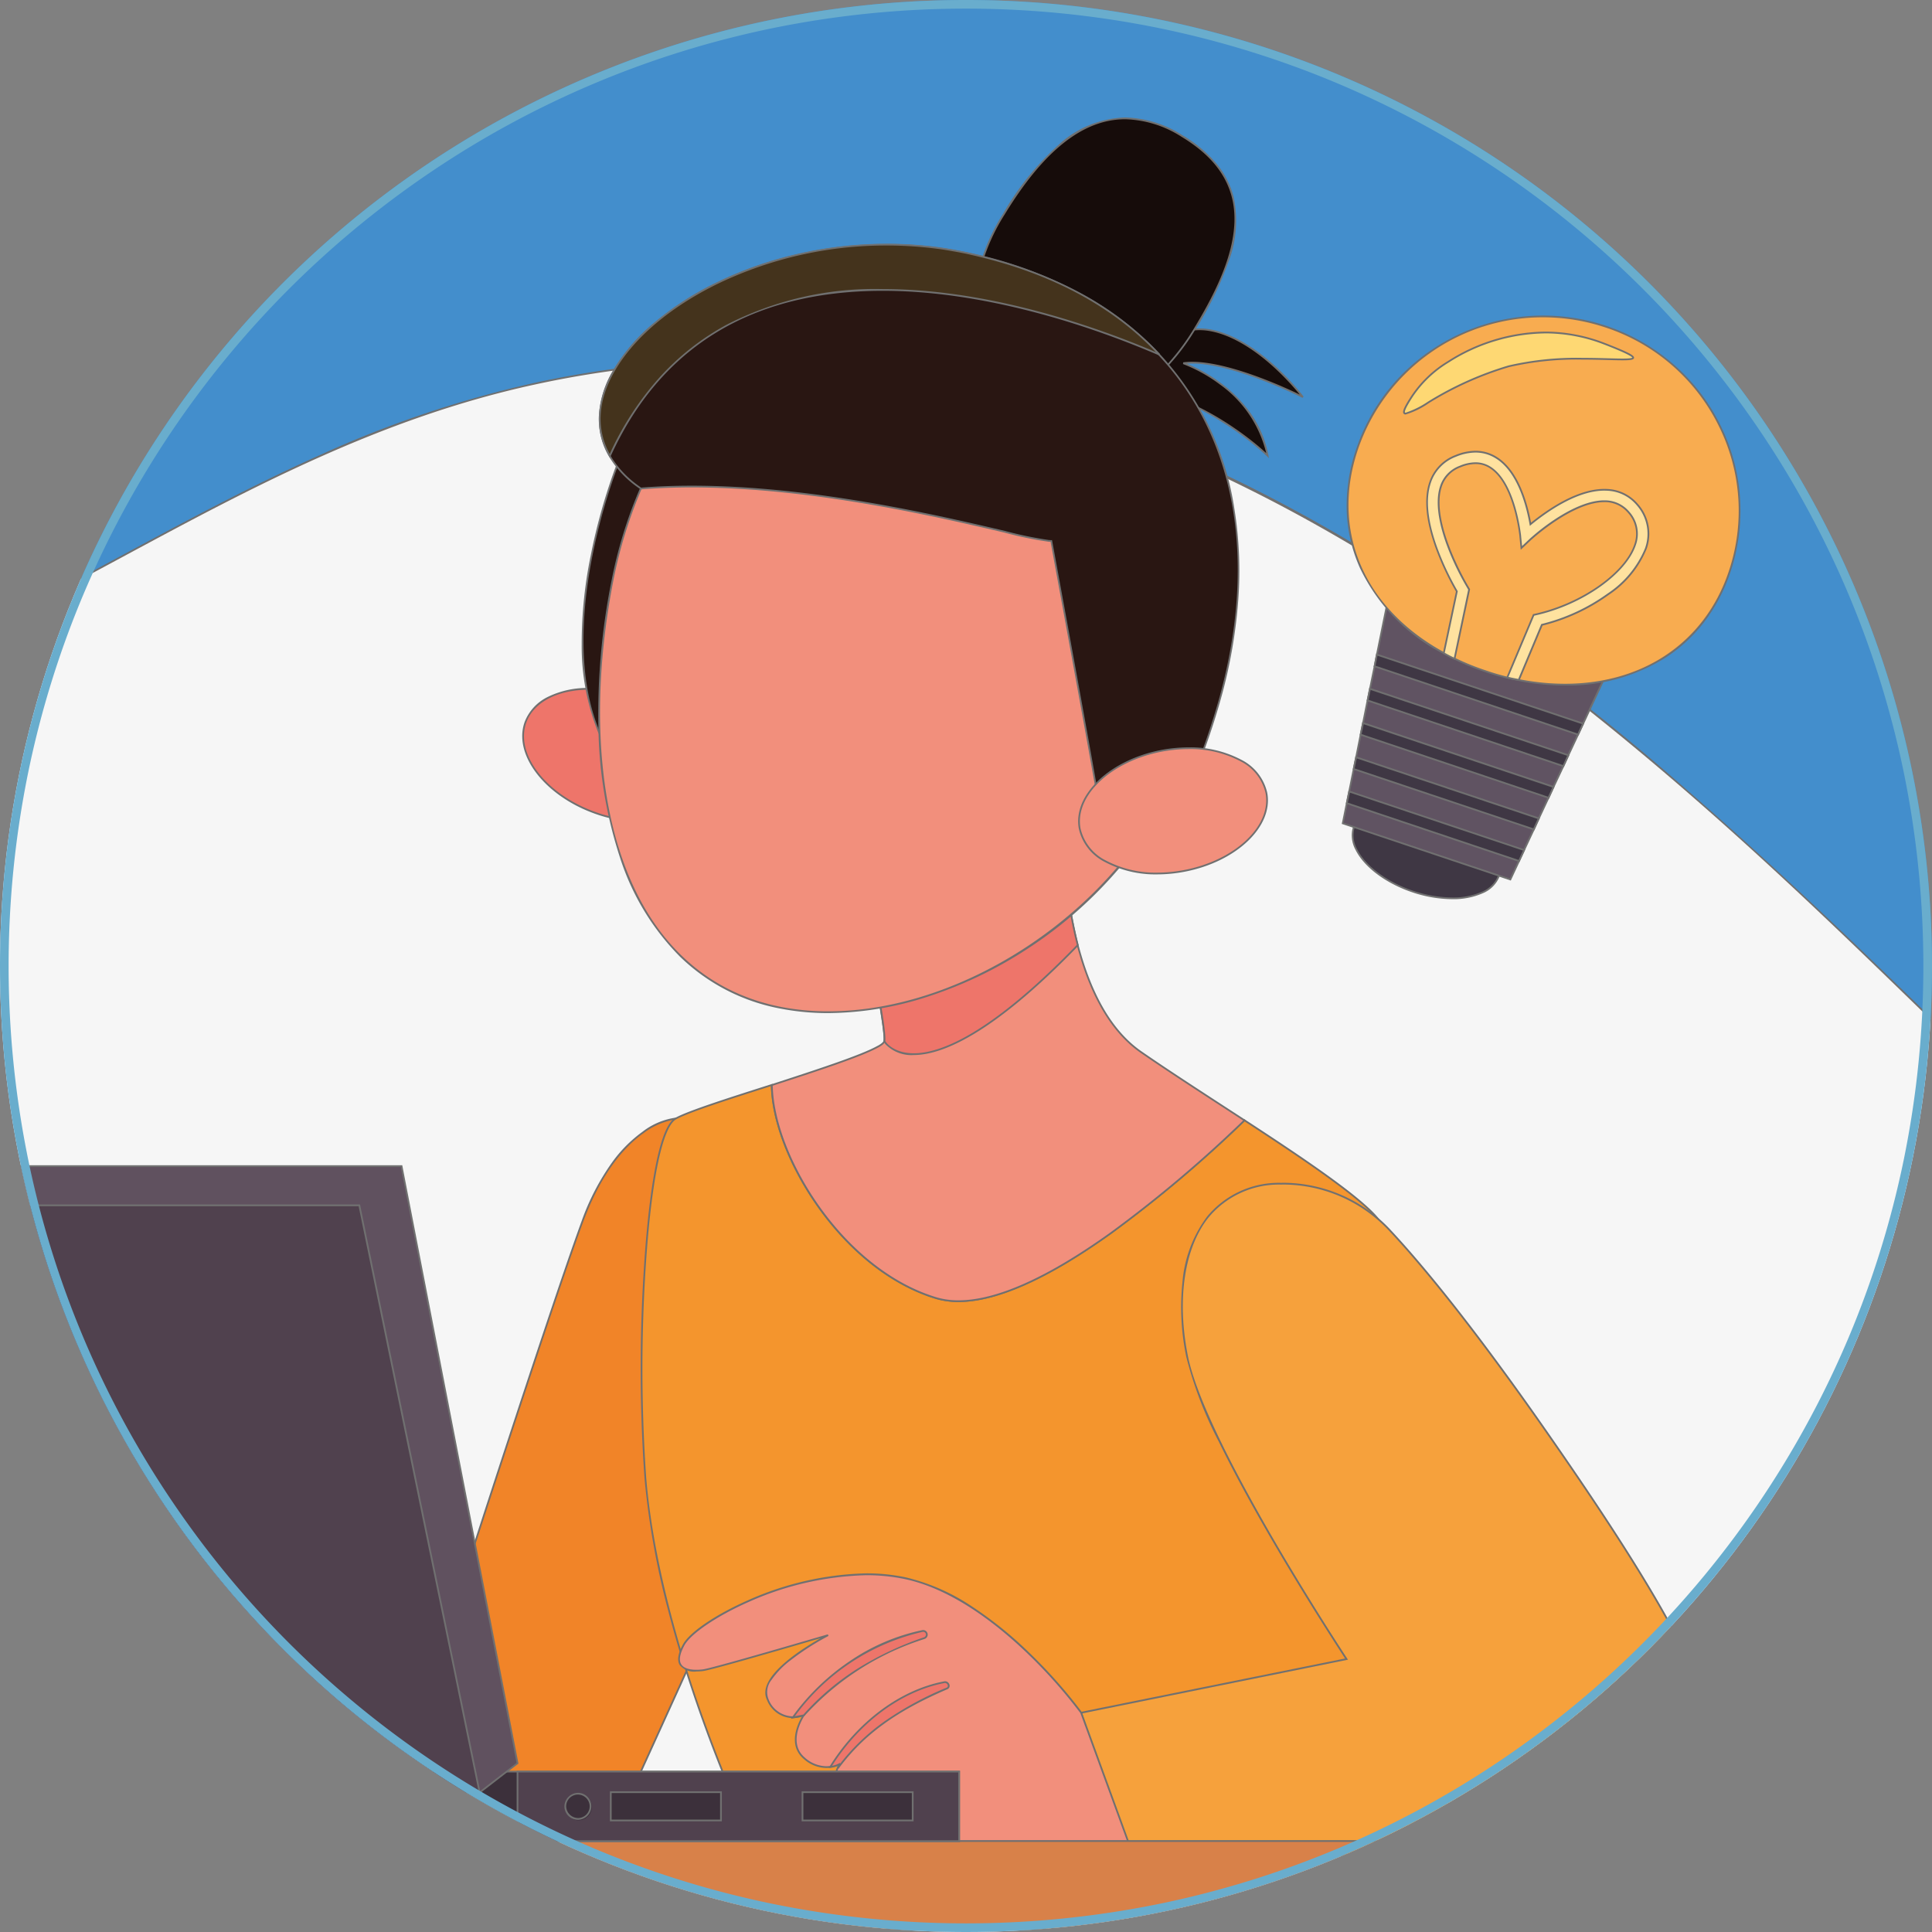 <svg xmlns="http://www.w3.org/2000/svg" xmlns:xlink="http://www.w3.org/1999/xlink" width="224" height="224" viewBox="0 0 224 224"><rect x="0" y="0" width="224" height="224" fill="#808080" stroke="none"/><defs><clipPath id="a"><circle cx="112" cy="112" r="112" transform="translate(0)" fill="#8dc04e" stroke="#69adcd" stroke-width="4"/></clipPath><clipPath id="b"><rect width="457.724" height="222.967" stroke="#707070" stroke-width="0.203"/></clipPath><clipPath id="c"><rect width="483.616" height="227.783" stroke="#707070" stroke-width="0.203"/></clipPath><clipPath id="e"><rect width="437.908" height="204.015" stroke="#707070" stroke-width="0.203"/></clipPath></defs><g transform="translate(-9254 -2230)"><g transform="translate(9254 2230)" clip-path="url(#a)"><g transform="translate(-252.433 -11.198)"><g transform="translate(0 0)"><g transform="translate(25.892 11.148)"><g clip-path="url(#b)"><path d="M10.293-1H486.979a11.115,11.115,0,0,1,11.089,11.148V247.99a11.107,11.107,0,0,1-11.089,11.148H10.293A11.115,11.115,0,0,1-.795,247.99V10.151A11.144,11.144,0,0,1,10.293-1Z" transform="translate(-3.691 -4.487)" fill="#438ecc"/><path d="M10.293-1.1H486.979a11.089,11.089,0,0,1,7.912,3.292,11.206,11.206,0,0,1,3.278,7.958V247.99a11.209,11.209,0,0,1-3.274,7.958,11.089,11.089,0,0,1-7.916,3.292H10.293a11.089,11.089,0,0,1-7.912-3.292A11.206,11.206,0,0,1-.9,247.99V10.151A11.247,11.247,0,0,1,10.293-1.1ZM486.979,259.037a11.03,11.03,0,0,0,10.987-11.047V10.151A11.03,11.03,0,0,0,486.979-.9H10.293A11.044,11.044,0,0,0-.694,10.151V247.99a11.03,11.03,0,0,0,10.987,11.047Z" transform="translate(-3.691 -4.487)" fill="#707070"/></g></g><g transform="translate(7.052 11.148)"><g clip-path="url(#c)"><path d="M163.313,37.291c19.744-9.989,38.027-22.018,61.171-27.024C293.214-4.6,347.685,46.377,384.8,82.408c22.341,21.695,49.9,50.669,39.6,80.012-25.719,73.267-179,65.341-251.953,52.42-53.122-9.4-127.76-29.677-149.633-72.152C9.9,117.6,27.292,90.892,52.766,74.716c26.845-17.046,60.525-17.8,90.581-28.651A173.671,173.671,0,0,0,163.313,37.291Z" transform="translate(82.932 34.26)" fill="#f6f6f6"/><path d="M249.008,7.516a116.945,116.945,0,0,1,20.953,1.918,130.334,130.334,0,0,1,19.867,5.325,156.023,156.023,0,0,1,18.757,8.091,195.365,195.365,0,0,1,17.622,10.214A286.023,286.023,0,0,1,357.951,57.3c9.852,8.552,19.06,17.407,26.917,25.036,5.223,5.072,11.336,11.122,17.066,17.533a139.8,139.8,0,0,1,14.99,19.624,80.161,80.161,0,0,1,5.454,10.4,56.131,56.131,0,0,1,3.418,10.68,42.9,42.9,0,0,1,.874,10.883,39.347,39.347,0,0,1-2.178,11,61.371,61.371,0,0,1-8.674,16.286,71.9,71.9,0,0,1-13.044,13.32,98.833,98.833,0,0,1-16.744,10.6,143.392,143.392,0,0,1-19.777,8.121,241.1,241.1,0,0,1-46,9.8,416.3,416.3,0,0,1-50.16,2.832c-17.046,0-34.842-.851-52.892-2.53-15.511-1.443-30.995-3.5-44.778-5.936-15.089-2.669-29.463-5.787-42.723-9.267A347.275,347.275,0,0,1,85.87,191.261c-15.016-6.189-27.8-13.126-37.982-20.621a100.374,100.374,0,0,1-14.622-12.975A69.393,69.393,0,0,1,22.72,142.734a38.228,38.228,0,0,1-4.359-18.978,44.578,44.578,0,0,1,4.943-18.44A68.056,68.056,0,0,1,35.45,88.563,94.684,94.684,0,0,1,52.711,74.63a96.028,96.028,0,0,1,12.959-6.862,133.333,133.333,0,0,1,13.709-5.1c9.335-2.942,19.192-5.143,28.725-7.271,11.7-2.613,23.8-5.315,35.207-9.43A172.734,172.734,0,0,0,163.267,37.2c4.475-2.264,8.949-4.672,13.275-7,7.377-3.972,15.006-8.079,22.87-11.592a126.954,126.954,0,0,1,25.051-8.439A116.294,116.294,0,0,1,249.008,7.516ZM270.1,223.2c38.432,0,70.763-4.245,96.093-12.618,30.921-10.22,50.473-26.437,58.112-48.2,4.6-13.09,2.126-27.086-7.549-42.787-8.118-13.174-20.189-25.626-32.025-37.118-28.8-27.962-77.006-74.762-135.719-74.762a116.092,116.092,0,0,0-24.5,2.647c-17.883,3.868-33.126,12.074-47.867,20.011-4.327,2.33-8.8,4.739-13.279,7A172.937,172.937,0,0,1,143.38,46.16c-11.414,4.119-23.522,6.823-35.232,9.437-19.02,4.247-38.688,8.638-55.329,19.2C39.562,83.22,29.144,94.089,23.485,105.407c-6.367,12.732-6.569,25.607-.584,37.234,9.737,18.909,30.949,35.2,63.047,48.433,23.584,9.72,52.692,17.682,86.514,23.666A586.088,586.088,0,0,0,270.1,223.2Z" transform="translate(82.932 34.26)" fill="#707070"/></g></g><g transform="translate(0 11.148)"><g clip-path="url(#c)"><path d="M99.249,58.081C98.524,57.145,84.555,23.6,84.555,23.6s-6.533.346-10.814,11.906-20.48,62.1-20.48,62.1l15.675,9.777,9.733-4.025Z" transform="translate(246.228 106.134)" fill="#f18428"/><path d="M84.621,23.494l.028.066c.14.335,13.972,33.544,14.68,34.459l.037.048L78.745,103.433l-9.818,4.06L53.141,97.646l.024-.075c.162-.505,16.248-50.67,20.481-62.1a27.772,27.772,0,0,1,3.509-6.762,15.659,15.659,0,0,1,3.54-3.574A8.1,8.1,0,0,1,84.55,23.5Zm14.512,34.6c-1.027-1.7-13.766-32.278-14.643-34.383a8.4,8.4,0,0,0-3.693,1.6c-1.962,1.39-4.763,4.294-6.961,10.231C69.681,46.762,54.1,95.334,53.383,97.558l15.563,9.708,9.647-3.989Z" transform="translate(246.228 106.134)" fill="#707070"/><path d="M151.932,112.1H71.82S60.382,88.945,58.676,68.488c-1.182-14.092,0-39.777,3.523-41.706,1.527-.836,6.265-2.341,11.126-3.891.145,8.272,8.161,21.394,19.019,24.694,9.833,2.988,27.882-13.055,35.786-20.6,7.28,4.749,14.459,9.588,15.864,11.984C146.236,42.825,151.932,112.1,151.932,112.1Z" transform="translate(268.584 102.951)" fill="#f4952d"/><path d="M152.042,112.2H71.757l-.028-.056c-.029-.058-2.9-5.889-5.937-14.145-1.785-4.849-3.279-9.573-4.441-14.042A92.916,92.916,0,0,1,58.575,68.5a183,183,0,0,1,0-25.43c.391-5.6,1.375-15.168,3.578-16.374,1.513-.828,6.083-2.285,10.922-3.828l.352-.112,0,.136c.073,4.171,2.119,9.463,5.473,14.154,3.74,5.231,8.525,8.94,13.474,10.444a8.937,8.937,0,0,0,2.6.362c4.389,0,10.315-2.648,17.612-7.871A146.183,146.183,0,0,0,128.061,26.91l.058-.056.067.044c6.934,4.524,14.454,9.556,15.9,12.018.937,1.613,2.559,14.416,4.822,38.055,1.685,17.6,3.114,34.948,3.129,35.121ZM71.883,112h79.939c-.259-3.131-5.753-69.258-7.915-72.981-1.416-2.415-8.868-7.407-15.765-11.907A146.179,146.179,0,0,1,112.7,40.144c-7.332,5.248-13.3,7.909-17.73,7.909a9.139,9.139,0,0,1-2.655-.371c-4.992-1.517-9.815-5.253-13.58-10.52-3.341-4.673-5.393-9.943-5.508-14.133l-.093.03c-4.829,1.54-9.391,2.994-10.886,3.812-1.547.847-2.813,6.755-3.473,16.21a182.777,182.777,0,0,0,0,25.4c.88,10.556,4.4,21.842,7.206,29.451C68.859,105.743,71.581,111.379,71.883,112Z" transform="translate(268.584 102.951)" fill="#707070"/><g transform="translate(341.92 99.655)"><path d="M115.786,48.418c-7.9,7.536-25.942,23.59-35.786,20.6C69.141,65.72,61.125,52.587,60.98,44.326c5.106-1.661,10.357-3.367,12.286-4.448h.011c.457-.245.713-.468.747-.658.234-1.617-2.665-15.6-2.665-15.6l23.623-5.5a47.243,47.243,0,0,0,1.46,9.978c1.2,4.593,3.367,9.621,7.313,12.375C106.978,42.71,111.382,45.553,115.786,48.418Z" transform="translate(-60.98 -18.128)" fill="#f28f7c"/><path d="M82.626,69.488a9.151,9.151,0,0,1-2.656-.371c-4.991-1.517-9.814-5.254-13.58-10.525-3.377-4.725-5.437-10.057-5.511-14.264v-.075l.156-.051c5.051-1.643,10.273-3.342,12.182-4.413l.023-.013h.012c.549-.3.657-.487.673-.574.228-1.577-2.635-15.419-2.664-15.558l-.02-.1L95.082,18l0,.126a47.573,47.573,0,0,0,1.457,9.954c1.542,5.881,3.989,10.025,7.273,12.317,2.815,1.948,6.482,4.332,10.365,6.856l1.661,1.08.107.07-.093.088a147.46,147.46,0,0,1-15.5,13.083C93.026,66.825,87.06,69.488,82.626,69.488ZM61.083,44.4c.1,4.156,2.138,9.41,5.472,14.075,3.741,5.234,8.526,8.945,13.474,10.448a8.949,8.949,0,0,0,2.6.362c4.391,0,10.317-2.65,17.614-7.875a146.924,146.924,0,0,0,15.383-12.977l-1.554-1.01c-3.884-2.525-7.553-4.909-10.37-6.859-3.325-2.32-5.8-6.5-7.354-12.432a48.186,48.186,0,0,1-1.46-9.877L71.479,23.7c.278,1.343,2.872,13.972,2.646,15.535-.04.227-.3.465-.8.733l-.022.012h-.01c-1.945,1.081-7.156,2.776-12.2,4.416Z" transform="translate(-60.98 -18.128)" fill="#707070"/><path d="M65.535,39.22c.234-1.617-2.665-15.6-2.665-15.6l23.623-5.5a47.243,47.243,0,0,0,1.46,9.978C70.083,46.59,65.512,39.4,65.535,39.22Z" transform="translate(-52.48 -18.128)" fill="#ee756a"/><path d="M68.939,40.846a4.192,4.192,0,0,1-3.261-1.232c-.043-.049-.257-.3-.244-.406.229-1.583-2.634-15.424-2.663-15.563l-.02-.1L86.593,18l0,.126a47.572,47.572,0,0,0,1.457,9.954l.014.055-.04.041C77.9,38.648,72.059,40.846,68.939,40.846Zm-3.3-1.631c.09.222,1.029,1.429,3.3,1.429,3.077,0,8.852-2.181,18.9-12.567A48.209,48.209,0,0,1,86.4,18.255L62.99,23.7C63.266,25.038,65.839,37.564,65.638,39.214Z" transform="translate(-52.48 -18.128)" fill="#707070"/></g><g transform="translate(313.082 13.775)"><path d="M76.7,26.026c-1.36,3.668-7.09,4.928-12.8,2.821s-9.231-6.8-7.882-10.468,7.09-4.928,12.8-2.821S78.062,22.358,76.7,26.026Z" transform="translate(-55.734 51.605)" fill="#ee756a"/><path d="M69.377,29.969a16.122,16.122,0,0,1-5.508-1.027c-5.748-2.122-9.311-6.876-7.942-10.6a5.422,5.422,0,0,1,2.732-2.9,10.375,10.375,0,0,1,4.688-1.008,16.122,16.122,0,0,1,5.508,1.027c3.56,1.312,6.413,3.675,7.631,6.322a5.515,5.515,0,0,1,.311,4.277,5.422,5.422,0,0,1-2.732,2.9A10.376,10.376,0,0,1,69.377,29.969Zm-6.029-15.33c-3.6,0-6.367,1.446-7.23,3.775-1.33,3.617,2.179,8.255,7.822,10.338a15.917,15.917,0,0,0,5.438,1.014c3.6,0,6.367-1.446,7.23-3.775a5.317,5.317,0,0,0-.3-4.121c-1.2-2.6-4.006-4.923-7.517-6.217A15.917,15.917,0,0,0,63.347,14.639Z" transform="translate(-55.734 51.605)" fill="#707070"/><path d="M74.377,9.233,61.2,11.953s-7.681,18.863-2.3,31.483C62.894,52.79,74.377,9.233,74.377,9.233Z" transform="translate(-50.098 27.75)" fill="#291612"/><path d="M74.516,9.1l-.042.158c-.023.089-2.375,8.984-5.278,17.766a119.4,119.4,0,0,1-4.635,12.221c-1.753,3.774-3.161,5.609-4.3,5.609-.571,0-1.058-.464-1.448-1.378a26.921,26.921,0,0,1-1.921-10.282,50.462,50.462,0,0,1,1.044-10.251,67.527,67.527,0,0,1,3.173-11.028l.02-.05ZM60.258,44.651c1.322,0,3.913-3.069,8.746-17.689,2.688-8.131,4.9-16.361,5.233-17.6L61.273,12.042A67.813,67.813,0,0,0,58.13,22.986C57,28.713,56.225,36.9,59,43.4,59.351,44.229,59.776,44.651,60.258,44.651Z" transform="translate(-50.098 27.75)" fill="#707070"/><path d="M127,55.12a45.5,45.5,0,0,1-2.943,9.532c-7.759,18.1-29.465,29.8-45.6,26.667C59.637,87.662,54.32,65.231,58.868,41.875a52.513,52.513,0,0,1,3.322-10.8c7.4-17.247,23.222-27.927,38.964-24.861C119.95,9.868,131.522,31.764,127,55.12Z" transform="translate(-48.525 11.809)" fill="#f28f7c"/><path d="M83.9,91.927a28.768,28.768,0,0,1-5.468-.509,22.69,22.69,0,0,1-11.691-6.01A28.72,28.72,0,0,1,59.8,74.017a50.487,50.487,0,0,1-2.541-15.075,78.265,78.265,0,0,1,1.507-17.087A52.7,52.7,0,0,1,62.1,31.032,45.7,45.7,0,0,1,76.165,12.576a32.345,32.345,0,0,1,19.57-6.989,28.518,28.518,0,0,1,5.439.525,28.88,28.88,0,0,1,12.648,5.921,35.36,35.36,0,0,1,9.089,11.2,44.828,44.828,0,0,1,4.7,14.894,52.013,52.013,0,0,1-.516,17.014,45.628,45.628,0,0,1-2.95,9.553,41.853,41.853,0,0,1-7.062,11.077,48.912,48.912,0,0,1-9.923,8.6,48.241,48.241,0,0,1-11.49,5.572A37.957,37.957,0,0,1,83.9,91.927ZM95.734,5.79c-13.718,0-26.848,9.94-33.451,25.323a52.494,52.494,0,0,0-3.316,10.782C56.629,53.9,56.994,65.289,60,73.951c3.324,9.594,9.715,15.565,18.48,17.268a28.565,28.565,0,0,0,5.43.5c15.945,0,33.539-11.909,40.054-27.112A45.427,45.427,0,0,0,126.9,55.1c4.508-23.262-7.049-45.149-25.762-48.789A28.315,28.315,0,0,0,95.734,5.79Z" transform="translate(-48.525 11.809)" fill="#707070"/><g transform="translate(52.126)"><path d="M68.171,13.318s5.318-7.18,11.082-6.288,10.959,7.782,10.959,7.782-8.974-4.571-13.869-3.924c0,0,8.283,2.832,9.777,10.714C86.12,21.6,78.249,13.82,68.171,13.318Z" transform="translate(-51.927 17.5)" fill="#160c0a"/><path d="M78.247,6.853a6.7,6.7,0,0,1,1.021.078c3,.465,5.841,2.568,7.693,4.25a29.292,29.292,0,0,1,3.331,3.57l-.127.151c-.078-.04-7.864-3.976-12.8-3.976-.2,0-.4.007-.587.02a18.532,18.532,0,0,1,3.956,2.261,15.5,15.5,0,0,1,3.312,3.335,12.615,12.615,0,0,1,2.173,5.026.063.063,0,0,1,0,.023l.059.31-.232-.229a32.569,32.569,0,0,0-5.191-3.948A27.369,27.369,0,0,0,68.166,13.42l-.189-.009.113-.152a22.324,22.324,0,0,1,3.043-3.2C72.832,8.6,75.446,6.853,78.247,6.853Zm11.606,7.67a30.24,30.24,0,0,0-3.03-3.194c-1.831-1.663-4.634-3.741-7.585-4.2a6.5,6.5,0,0,0-.99-.076c-2.738,0-5.309,1.717-6.982,3.158a22.638,22.638,0,0,0-2.9,3.015,23.909,23.909,0,0,1,6.894,1.5,31.882,31.882,0,0,1,5.716,2.833A36.122,36.122,0,0,1,84.8,20.3c.464.382.818.7,1.033.892l.126.115a13.669,13.669,0,0,0-5.346-7.936,17.54,17.54,0,0,0-4.3-2.386l.02-.2a7.936,7.936,0,0,1,1.033-.064C81.7,10.724,88.18,13.715,89.853,14.523Z" transform="translate(-51.927 17.5)" fill="#707070"/><path d="M90.87,27.059c-5.318,8.718-14.56,12.765-20.647,9.052S63.512,22.321,68.83,13.6,80.736-.723,89.477,4.55C98.808,10.18,96.177,18.341,90.87,27.059Z" transform="translate(-65.216 -2.506)" fill="#160c0a"/><path d="M75.31,37.591A9.525,9.525,0,0,1,66.6,32.3a13.861,13.861,0,0,1-1.451-5.56,23.082,23.082,0,0,1,3.595-13.19,32.472,32.472,0,0,1,6.414-7.966A11.935,11.935,0,0,1,82.9,2.4a12.888,12.888,0,0,1,6.632,2.059,15.21,15.21,0,0,1,4.026,3.382,9.826,9.826,0,0,1,1.929,3.84,13.24,13.24,0,0,1-.583,7.377,39.485,39.485,0,0,1-3.943,8.048C87.074,33.477,80.932,37.591,75.31,37.591ZM82.9,2.607c-4.873,0-9.446,3.614-13.981,11.049a22.879,22.879,0,0,0-3.565,13.072c.261,4.217,2.01,7.519,4.925,9.3a9.517,9.517,0,0,0,5.033,1.363c5.553,0,11.627-4.075,15.474-10.382,2.737-4.5,5.723-10.3,4.5-15.272-.69-2.812-2.607-5.134-5.862-7.1A12.69,12.69,0,0,0,82.9,2.607Z" transform="translate(-65.216 -2.506)" fill="#707070"/></g><g transform="translate(8.885 14.638)"><path d="M129.345,57.507a80.668,80.668,0,0,1-3.5,10.034c-3.6,2.642-10.491,3.266-10.491,3.266,0-.658-5.519-30.6-5.663-31.383,0,.992-26.221-7.726-47.57-6-.223-.156-.435-.312-.635-.457a11.582,11.582,0,0,1-2.965-3.289V29.67C52.076,18.588,73.3,2.323,96.825,5.6c.412.056.825.123,1.249.2.836.145,1.683.3,2.52.5,9.487,2.163,16.645,6.243,21.639,11.628C131.564,27.9,133.459,42.39,129.345,57.507Z" transform="translate(-57.35 -5.15)" fill="#291612"/><path d="M115.253,70.918v-.111c0-.613-5.075-28.2-5.634-31.216a.82.82,0,0,1-.154.014,41.872,41.872,0,0,1-5.192-1.068C96.452,36.707,81.9,33.3,68.022,33.3c-2.049,0-4.032.076-5.894.227l-.036,0-.03-.021c-.163-.114-.318-.227-.469-.337l-.167-.121a11.73,11.73,0,0,1-2.994-3.32l-.014-.024V29.7a8.541,8.541,0,0,1-1.152-4.869,11.649,11.649,0,0,1,1.64-5.083,21.425,21.425,0,0,1,4.777-5.538,34.747,34.747,0,0,1,7.283-4.682,43.783,43.783,0,0,1,9.183-3.242A46.016,46.016,0,0,1,90.627,5.071a45.17,45.17,0,0,1,6.212.429c.4.055.813.12,1.253.2.8.139,1.666.3,2.525.5,9.152,2.086,16.45,6.009,21.69,11.657a33.792,33.792,0,0,1,8.624,17.909,45.292,45.292,0,0,1,.452,10.584,58.262,58.262,0,0,1-1.94,11.179,80.964,80.964,0,0,1-3.505,10.047l-.011.025-.022.016c-3.582,2.628-10.472,3.279-10.541,3.286ZM109.79,39.406c.055.3,5.379,29.171,5.654,31.29.857-.09,7.01-.811,10.318-3.221a80.8,80.8,0,0,0,3.485-9.995c4.338-15.943,1.821-29.964-7.089-39.48-5.211-5.619-12.474-9.521-21.587-11.6-.855-.205-1.713-.362-2.514-.5-.437-.081-.844-.146-1.245-.2A45.311,45.311,0,0,0,71.055,9.708c-5.5,2.681-9.754,6.281-11.973,10.139-2,3.482-2.167,6.861-.474,9.772l.014.024v.011a11.543,11.543,0,0,0,2.926,3.236l.165.12c.141.1.286.208.436.314,1.857-.149,3.833-.225,5.874-.225,13.9,0,28.468,3.409,36.3,5.241a43.468,43.468,0,0,0,5.146,1.063h0a.335.335,0,0,0,.143-.017.05.05,0,0,0-.019.039Z" transform="translate(-57.35 -5.15)" fill="#707070"/><path d="M122.232,17.916C106.19,10.992,71.608.97,58.52,29.666,52.076,18.584,73.3,2.319,96.825,5.6c.412.056.825.123,1.249.2.836.145,1.683.3,2.52.5C110.081,8.451,117.238,12.542,122.232,17.916Z" transform="translate(-57.35 -5.168)" fill="#44331c"/><path d="M58.53,29.886l-.1-.169a8.543,8.543,0,0,1-1.166-4.893,11.649,11.649,0,0,1,1.64-5.083A21.425,21.425,0,0,1,63.683,14.2a34.747,34.747,0,0,1,7.283-4.682,43.782,43.782,0,0,1,9.183-3.242A46.015,46.015,0,0,1,90.627,5.067a45.17,45.17,0,0,1,6.212.429c.4.055.813.12,1.253.2.8.139,1.666.3,2.525.5a48.6,48.6,0,0,1,12.529,4.61,35.931,35.931,0,0,1,9.16,7.036l-.114.162c-6.475-2.794-19.244-7.482-32.016-7.482-15.139,0-25.759,6.453-31.564,19.181ZM90.627,5.27A44.912,44.912,0,0,0,71.055,9.7c-5.5,2.681-9.754,6.281-11.973,10.139-1.964,3.414-2.16,6.729-.571,9.6a34.882,34.882,0,0,1,5.938-9.055,29.336,29.336,0,0,1,7.64-5.945,37.688,37.688,0,0,1,18.089-4.119c12.52,0,25.03,4.488,31.648,7.306-5.2-5.435-12.349-9.213-21.253-11.232-.855-.205-1.714-.362-2.514-.5-.437-.081-.844-.146-1.245-.2A44.968,44.968,0,0,0,90.627,5.27Z" transform="translate(-57.35 -5.168)" fill="#707070"/></g><path d="M89.18,20.963C89.916,24.8,85.669,28.856,79.7,30s-11.427-1.037-12.163-4.872,3.512-7.893,9.476-9.041C83,14.954,88.445,17.128,89.18,20.963Z" transform="translate(-3.006 57.236)" fill="#f28f7c"/><path d="M80.169,15.688a12.58,12.58,0,0,1,6.069,1.42,5.706,5.706,0,0,1,3.042,3.836c.747,3.893-3.54,8-9.556,9.16a16.794,16.794,0,0,1-3.19.312,12.5,12.5,0,0,1-6.054-1.426,5.719,5.719,0,0,1-3.037-3.838c-.747-3.893,3.54-8,9.557-9.16A17.039,17.039,0,0,1,80.169,15.688ZM76.533,30.213a16.591,16.591,0,0,0,3.152-.308c5.907-1.137,10.122-5.14,9.4-8.923a5.511,5.511,0,0,0-2.942-3.7,12.375,12.375,0,0,0-5.969-1.394,16.835,16.835,0,0,0-3.133.3c-5.906,1.137-10.121,5.14-9.4,8.923a5.524,5.524,0,0,0,2.938,3.7A12.294,12.294,0,0,0,76.533,30.213Z" transform="translate(-3.006 57.236)" fill="#707070"/></g><g transform="translate(331.164 137.287)"><path d="M90.7,24.978a16.886,16.886,0,0,1,12.687,5.5c3.568,3.824,9.543,10.97,18.573,23.98C138.7,78.513,144.7,90.8,139.476,97.6s-66.455,5.139-66.455,5.139L67.5,86.317,98.283,80.1S81.861,55.257,79.8,45.023C78.082,36.483,79.609,25.279,90.7,24.978Z" transform="translate(-20.893 -24.973)" fill="#f6a13c"/><path d="M91.1,24.872a17.058,17.058,0,0,1,12.362,5.533c3.439,3.686,9.455,10.841,18.582,23.991,9.036,12.992,14.28,21.646,17,28.062a25.819,25.819,0,0,1,2.352,8.909,9.349,9.349,0,0,1-1.843,6.293c-1.571,2.043-8.25,3.527-19.853,4.412-10.26.782-22.544.946-31.042.946-8.946,0-15.577-.177-15.643-.179l-.071,0-5.578-16.6,30.746-6.214c-.6-.92-4.412-6.752-8.389-13.578-2.535-4.35-4.641-8.247-6.261-11.583A45.286,45.286,0,0,1,79.7,45.043a28.154,28.154,0,0,1-.441-8.641,14.718,14.718,0,0,1,2.851-7.609,10.786,10.786,0,0,1,8.59-3.916C90.832,24.874,90.967,24.872,91.1,24.872Zm-2.439,77.944c17.432,0,47.2-.686,50.734-5.279,2.563-3.334,2.394-8.1-.534-15-2.717-6.4-7.955-15.046-16.983-28.025-9.121-13.141-15.13-20.288-18.564-23.969A16.854,16.854,0,0,0,91.1,25.075c-.132,0-.265,0-.4.005a10.593,10.593,0,0,0-8.437,3.84C79.466,32.436,78.58,38.449,79.9,45c1.063,5.273,6.026,14.516,10,21.342,4.312,7.4,8.425,13.632,8.466,13.695l.083.126L67.635,86.393l5.459,16.245C73.832,102.658,80.214,102.816,88.661,102.816Z" transform="translate(-20.893 -24.973)" fill="#707070"/><g transform="translate(0 45.29)"><path d="M111.575,65.52s-4.593,2.074-13.869,1.026c-9.287-1.07-11.494-7.291-11.494-7.291s-6.566,1.628-8.417-.736a2.793,2.793,0,0,1-.379-2.843,2.931,2.931,0,0,1,.279-.513,2.978,2.978,0,0,1-1.159.379,3.759,3.759,0,0,1-3-1c-2.085-1.784-.212-4.738-.056-4.983H73.47a3.394,3.394,0,0,1-1.249.234,3.162,3.162,0,0,1-2.91-2.04c-1.483-3.021,6.366-7.146,6.99-7.481-.769.223-13.244,3.9-14.5,4.069-1.3.156-3.891.1-2.241-2.932,1.628-3.021,14.961-10.067,25.753-7.726s20.324,15.563,20.324,15.563Z" transform="translate(-59.024 -33.212)" fill="#f28f7c"/><path d="M102.749,66.942a45.255,45.255,0,0,1-5.054-.3,17.814,17.814,0,0,1-5.747-1.6,13.264,13.264,0,0,1-3.543-2.475,10,10,0,0,1-2.256-3.2,21.276,21.276,0,0,1-4.355.529c-2.02,0-3.392-.444-4.079-1.321a2.876,2.876,0,0,1-.394-2.942c.036-.085.074-.162.109-.229a3.367,3.367,0,0,1-.882.233,3.531,3.531,0,0,1-.455.03,4,4,0,0,1-2.623-1.056c-1.84-1.574-.721-4-.219-4.876a3.634,3.634,0,0,1-1.03.151,3.271,3.271,0,0,1-3-2.1c-1.244-2.535,3.725-5.752,6.221-7.168-8.3,2.43-12.883,3.713-13.631,3.812a6.573,6.573,0,0,1-.777.049,2.126,2.126,0,0,1-1.939-.752c-.319-.537-.194-1.337.373-2.378.759-1.409,3.785-3.466,7.53-5.117a35.611,35.611,0,0,1,13.723-3.13,21.808,21.808,0,0,1,4.61.471,23.713,23.713,0,0,1,7.757,3.438,44.441,44.441,0,0,1,6.5,5.252,58.19,58.19,0,0,1,6.131,6.913l.008.011L111.7,65.573l-.086.039C111.587,65.625,108.6,66.942,102.749,66.942ZM86.277,59.134l.031.087a9.664,9.664,0,0,0,2.249,3.214,15.151,15.151,0,0,0,9.162,4.01,45.05,45.05,0,0,0,5.031.3,24.471,24.471,0,0,0,8.7-1.276l-5.9-16.172a58.192,58.192,0,0,0-6.1-6.877c-3.4-3.272-8.608-7.425-14.153-8.635a21.606,21.606,0,0,0-4.567-.466A35.4,35.4,0,0,0,67.08,36.425c-3.649,1.609-6.706,3.677-7.434,5.028-.53.974-.657,1.707-.377,2.177.321.54,1.137.653,1.765.653a6.365,6.365,0,0,0,.752-.047c.512-.068,3.346-.8,13.93-3.9l.558-.163.076.187-.038.02a29.833,29.833,0,0,0-4.326,2.776,10.141,10.141,0,0,0-2.237,2.294A2.24,2.24,0,0,0,69.4,47.7a3.081,3.081,0,0,0,2.819,1.983,3.289,3.289,0,0,0,1.207-.225l.02-.009h.217l-.1.156c-.332.521-1.889,3.2.036,4.852a3.8,3.8,0,0,0,2.491,1.008,3.331,3.331,0,0,0,.429-.028,2.914,2.914,0,0,0,1.117-.364l.137.144a2.867,2.867,0,0,0-.268.493,2.681,2.681,0,0,0,.366,2.741c.646.825,1.964,1.243,3.919,1.243a21.12,21.12,0,0,0,4.394-.543Z" transform="translate(-59.024 -33.212)" fill="#707070"/><g transform="translate(13.198 6.566)"><path d="M62.684,44.194H62.7a31.894,31.894,0,0,1,13.958-8.952.428.428,0,0,0-.223-.825A25.278,25.278,0,0,0,61.424,44.44Z" transform="translate(-61.424 -34.406)" fill="#ee756a"/><path d="M61.194,44.588l.147-.207a26.315,26.315,0,0,1,6.634-6.441,23.424,23.424,0,0,1,8.435-3.622.613.613,0,0,1,.124-.013.529.529,0,0,1,.151,1.033,31.584,31.584,0,0,0-13.915,8.924l-.03.034h-.047Zm15.34-10.08a.412.412,0,0,0-.084.009,25.3,25.3,0,0,0-14.795,9.775l.989-.192a29.634,29.634,0,0,1,6.294-5.331,37.069,37.069,0,0,1,7.681-3.621.326.326,0,0,0-.085-.639Z" transform="translate(-61.424 -34.406)" fill="#707070"/><path d="M75.747,36.217c-5.184,2.219-9.42,4.861-12.653,9.242a2.932,2.932,0,0,1,.279-.513,2.977,2.977,0,0,1-1.159.379c2.943-4.738,7.748-8.8,13.244-9.833C75.848,35.415,76.171,36.017,75.747,36.217Z" transform="translate(-57.876 -29.551)" fill="#ee756a"/><path d="M75.527,35.384a.546.546,0,0,1,.51.432.423.423,0,0,1-.246.493c-5.962,2.552-9.734,5.306-12.615,9.211l-.175-.1c.036-.084.073-.16.107-.226a3.366,3.366,0,0,1-.882.233l-.211.026.112-.18c3.246-5.226,8.222-8.919,13.312-9.879A.455.455,0,0,1,75.527,35.384ZM63.374,44.921a24.14,24.14,0,0,1,5.256-4.977,38.1,38.1,0,0,1,7.077-3.82.217.217,0,0,0,.131-.263.35.35,0,0,0-.312-.274.255.255,0,0,0-.05,0c-4.974.938-9.841,4.52-13.059,9.6a2.809,2.809,0,0,0,.9-.329Z" transform="translate(-57.876 -29.551)" fill="#707070"/></g></g></g><g transform="translate(174.684 135.252)"><rect width="266.245" height="10.234" transform="translate(11.65 78.25)" fill="#d88149"/><path d="M-.1-.1H266.347V10.336H-.1ZM266.144.1H.1V10.133H266.144Z" transform="translate(11.65 78.25)" fill="#707070"/><g transform="translate(27.849 70.201)"><rect width="161.094" height="8.06" fill="#3c303b"/><path d="M-.1-.1H161.2V8.162H-.1ZM160.992.1H.1V7.959H160.992Z" fill="#707070"/><rect width="51.204" height="8.06" transform="translate(109.901)" fill="#50414e"/><path d="M-.1-.1H51.306V8.162H-.1ZM51.1.1H.1V7.959h51Z" transform="translate(109.901)" fill="#707070"/><g transform="translate(115.441 2.386)"><rect width="12.776" height="3.278" transform="translate(5.273)" fill="#3c303b"/><path d="M-.1-.1H12.877v3.48H-.1ZM12.675.1H.1V3.176H12.675Z" transform="translate(5.273)" fill="#707070"/><rect width="12.776" height="3.278" transform="translate(27.503)" fill="#3c303b"/><path d="M-.1-.1H12.877v3.48H-.1ZM12.675.1H.1V3.176H12.675Z" transform="translate(27.503)" fill="#707070"/><path d="M59.7,39.3a1.541,1.541,0,1,1-1.539-1.46A1.505,1.505,0,0,1,59.7,39.3Z" transform="translate(-56.624 -37.661)" fill="#3c303b"/><path d="M58.163,37.738a1.564,1.564,0,1,1-1.64,1.562A1.6,1.6,0,0,1,58.163,37.738Zm0,2.921A1.361,1.361,0,1,0,56.726,39.3,1.4,1.4,0,0,0,58.163,40.659Z" transform="translate(-56.624 -37.661)" fill="#707070"/></g></g><path d="M168.308,93.834l-4.392,3.389H46.769L30.559,29.152,34.818,24.6H154.863Z" transform="translate(-30.559 -24.603)" fill="#60515f"/><path d="M163.95,97.325H46.689l-.019-.078L30.448,29.122l4.326-4.62H154.947l.016.082L168.42,93.876Zm-117.1-.2H163.881l4.316-3.33L154.78,24.7H34.862L30.67,29.181Z" transform="translate(-30.559 -24.603)" fill="#707070"/><path d="M163.916,93.5H46.769L30.559,25.43h119.41Z" transform="translate(-30.559 -20.882)" fill="#50414e"/><path d="M164.04,93.6H46.689l-.019-.078-16.239-68.2H150.052l.017.081ZM46.849,93.4H163.792L149.887,25.532H30.687Z" transform="translate(-30.559 -20.882)" fill="#707070"/><path d="M76.776,37.043c0,3.779-8.272,6.845-18.473,6.845s-18.473-3.066-18.473-6.845S48.1,30.2,58.3,30.2,76.776,33.264,76.776,37.043Z" transform="translate(11.14 0.56)" fill="#60515f"/><path d="M58.3,43.99a39.074,39.074,0,0,1-13.1-2.012c-3.532-1.309-5.477-3.061-5.477-4.935s1.945-3.626,5.477-4.935A39.074,39.074,0,0,1,58.3,30.1h.055a38.824,38.824,0,0,1,13.06,2.014c3.52,1.31,5.459,3.061,5.459,4.932s-1.945,3.626-5.477,4.935A39.073,39.073,0,0,1,58.3,43.99Zm.055-13.69H58.3a38.869,38.869,0,0,0-13.027,2,12.666,12.666,0,0,0-3.928,2.157,3.511,3.511,0,0,0-1.417,2.588,3.511,3.511,0,0,0,1.417,2.588,12.666,12.666,0,0,0,3.928,2.157,38.869,38.869,0,0,0,13.026,2,38.869,38.869,0,0,0,13.026-2,12.666,12.666,0,0,0,3.928-2.157,3.511,3.511,0,0,0,1.417-2.588,3.512,3.512,0,0,0-1.412-2.585A12.623,12.623,0,0,0,71.348,32.3,38.619,38.619,0,0,0,58.359,30.3Z" transform="translate(11.14 0.56)" fill="#707070"/></g></g></g><g transform="translate(30.463 11.148)"><g transform="translate(0)" clip-path="url(#e)"><g transform="translate(377.651 66.333)"><path d="M90.137,25.249c-.881,2.586-5.362,3.411-10.011,1.851s-7.692-4.916-6.812-7.492,5.362-3.411,10.011-1.851S91.018,22.674,90.137,25.249Z" transform="translate(-72.021 9.98)" fill="#3f3744"/><path d="M84.705,27.99a14.719,14.719,0,0,1-4.612-.794c-3.076-1.035-5.6-2.924-6.591-4.929a3.483,3.483,0,0,1-.285-2.692,3.568,3.568,0,0,1,1.967-2.017,8.44,8.44,0,0,1,3.561-.692,14.718,14.718,0,0,1,4.612.794c3.075,1.032,5.6,2.919,6.59,4.922a3.49,3.49,0,0,1,.286,2.7A3.568,3.568,0,0,1,88.266,27.3,8.44,8.44,0,0,1,84.705,27.99ZM78.746,17.07a8.239,8.239,0,0,0-3.474.672,3.372,3.372,0,0,0-1.862,1.9,3.286,3.286,0,0,0,.275,2.537c.966,1.958,3.447,3.808,6.473,4.826a14.514,14.514,0,0,0,4.547.784,8.239,8.239,0,0,0,3.474-.672,3.372,3.372,0,0,0,1.862-1.9,3.293,3.293,0,0,0-.276-2.543c-.966-1.957-3.446-3.8-6.472-4.82A14.514,14.514,0,0,0,78.746,17.07Z" transform="translate(-72.021 9.98)" fill="#707070"/><path d="M104.962,20.818l-4.136,8.863-.591,1.271-1.126,2.4-.58,1.26-1.137,2.408-.58,1.26-1.126,2.4-.58,1.271-1.126,2.4-.591,1.271-1,2.14L72.955,41.242l.468-2.33.279-1.36.524-2.609.279-1.36.524-2.62.279-1.349.524-2.62.279-1.349.535-2.609.268-1.36,1.951-9.61Z" transform="translate(-72.955 -12.066)" fill="#605362"/><path d="M78.787,11.934,105.1,20.758l-4.775,10.237-1.126,2.4-.579,1.259L97.484,37.06,96.9,38.318l-1.126,2.4-.579,1.27-1.126,2.4-.591,1.271L92.44,47.877l-19.6-6.568.486-2.418.279-1.36.524-2.608.279-1.36.524-2.619.279-1.35.524-2.619.279-1.35.535-2.609.267-1.359Zm26.035,8.944L78.94,12.2l-1.928,9.5-.267,1.359-.814,3.959-.524,2.619-.279,1.35L74.6,33.6l-.279,1.361L73.8,37.571l-.279,1.36-.451,2.242,19.261,6.454.965-2.059.591-1.271,1.126-2.4.579-1.27,1.126-2.4.579-1.259,1.138-2.409.579-1.259,1.126-2.4.591-1.271Z" transform="translate(-72.955 -12.066)" fill="#707070"/><g transform="translate(0.468 9.61)"><path d="M97.807,21.819l-.591,1.271-23.59-7.915.268-1.36Z" transform="translate(-70.405 -13.814)" fill="#3f3744"/><path d="M97.27,23.215,73.51,15.242l.307-1.561,24.13,8.077ZM73.743,15.107l23.42,7.858.5-1.086-23.7-7.932Z" transform="translate(-70.405 -13.814)" fill="#707070"/><path d="M73.757,14.536l23,7.7-.58,1.26-22.7-7.614Z" transform="translate(-71.07 -10.567)" fill="#3f3744"/><path d="M73.681,14.4,96.9,22.18l-.665,1.445-22.87-7.672Zm22.936,7.9L73.833,14.669,73.6,15.818l22.527,7.557Z" transform="translate(-71.07 -10.567)" fill="#707070"/><path d="M95.7,22.661l-.58,1.26L73.332,16.607l.279-1.349Z" transform="translate(-71.727 -7.321)" fill="#3f3744"/><path d="M95.17,24.046,73.215,16.675l.32-1.549,22.3,7.475ZM73.45,16.54,95.062,23.8l.494-1.074-21.869-7.33Z" transform="translate(-71.727 -7.321)" fill="#707070"/><path d="M94.647,23.071l-.58,1.271-20.881-7,.279-1.36Z" transform="translate(-72.384 -4.074)" fill="#3f3744"/><path d="M94.122,24.467,73.069,17.408l.32-1.56,21.4,7.162ZM73.3,17.273l20.709,6.944.5-1.085L73.541,16.113Z" transform="translate(-72.384 -4.074)" fill="#707070"/><path d="M93.6,23.491l-.591,1.271-19.967-6.7.279-1.36Z" transform="translate(-73.04 -0.827)" fill="#3f3744"/><path d="M93.061,24.887,72.923,18.13l.32-1.56,20.495,6.862Zm-19.9-6.893,19.8,6.643.5-1.086L73.4,16.835Z" transform="translate(-73.04 -0.827)" fill="#707070"/></g></g><g transform="translate(378.198 36.739)"><path d="M117.3,36.444c-3.6,10.479-13.791,14.482-24.37,12.4-.446-.078-.892-.167-1.338-.279-.858-.212-1.717-.457-2.575-.758a28.277,28.277,0,0,1-3.579-1.46c-.424-.2-.847-.424-1.249-.647C75.351,40.859,70.758,32.051,74.2,21.973A22.8,22.8,0,0,1,103.054,7.882,22.479,22.479,0,0,1,117.3,36.444Z" transform="translate(-73.055 -6.683)" fill="#f8ac50"/><path d="M98.273,49.476a27.809,27.809,0,0,1-5.361-.535c-.5-.087-.94-.179-1.343-.28-.942-.232-1.787-.481-2.584-.761a28.284,28.284,0,0,1-3.59-1.465c-.382-.181-.8-.4-1.253-.649A21.656,21.656,0,0,1,74.5,35.841a17.59,17.59,0,0,1-1.532-6.586,20.312,20.312,0,0,1,1.141-7.315,22.461,22.461,0,0,1,8.46-11.215,23.033,23.033,0,0,1,28.416,1.619,22.6,22.6,0,0,1,5.316,6.966,22.316,22.316,0,0,1,1.1,17.166,19.729,19.729,0,0,1-3.052,5.718,17.909,17.909,0,0,1-4.43,4.06A21.351,21.351,0,0,1,98.273,49.476ZM95.744,6.784A22.619,22.619,0,0,0,74.3,22.006c-3.226,9.437.584,18.48,9.942,23.6.446.248.864.464,1.243.644a28.1,28.1,0,0,0,3.567,1.456c.793.278,1.632.525,2.567.756.4.1.833.19,1.331.277a27.614,27.614,0,0,0,5.324.532c9.088,0,16.166-4.808,18.933-12.862a22.051,22.051,0,0,0-1.09-17.011A22.48,22.48,0,0,0,103.022,7.978,22.839,22.839,0,0,0,95.744,6.784Z" transform="translate(-73.055 -6.683)" fill="#707070"/><g transform="translate(9.229 15.678)"><path d="M100.1,20.775c-1.226,3.69-6.366,7.447-12.051,8.841L85.37,36c-.446-.078-.892-.167-1.338-.279l3.055-7.258.346-.078c5.284-1.2,10.29-4.738,11.4-8.027a3.733,3.733,0,0,0-.758-3.824A3.573,3.573,0,0,0,95.5,15.29c-3.835-.178-8.785,4.415-8.83,4.459l-1,.948-.134-1.371c-.011-.056-.624-6.243-3.567-8a3.624,3.624,0,0,0-3.411-.056,3.654,3.654,0,0,0-2.219,2.3c-1.4,4.225,3.077,11.65,3.133,11.717l.134.234-1.695,8.038c-.424-.2-.847-.424-1.249-.647l1.516-7.168c-.792-1.36-4.582-8.194-3.11-12.6a4.96,4.96,0,0,1,2.977-3.11,4.974,4.974,0,0,1,4.638.156c2.631,1.561,3.668,5.663,4.036,7.77,1.75-1.438,5.53-4.169,8.874-3.991a4.814,4.814,0,0,1,3.523,1.717A5.1,5.1,0,0,1,100.1,20.775Z" transform="translate(-74.733 -9.535)" fill="#ffe29f"/><path d="M80.349,9.434a4.589,4.589,0,0,1,2.387.663c2.57,1.525,3.636,5.386,4.053,7.67,1.864-1.512,5.323-3.913,8.489-3.913.108,0,.216,0,.321.008a4.907,4.907,0,0,1,3.595,1.752,5.193,5.193,0,0,1,1,5.192,11.781,11.781,0,0,1-4.39,5.332A22.388,22.388,0,0,1,88.12,29.7l-2.687,6.416-.08-.014c-.5-.088-.942-.18-1.345-.28l-.115-.029,3.121-7.415.4-.09c5.246-1.2,10.223-4.692,11.331-7.96A3.628,3.628,0,0,0,98,16.6a3.49,3.49,0,0,0-2.5-1.214c-.069,0-.141,0-.214,0-3.734,0-8.492,4.391-8.538,4.435l-1.155,1.091-.154-1.577h0l0-.032c-.122-1.04-.864-6.309-3.515-7.9a3,3,0,0,0-1.579-.436,4.625,4.625,0,0,0-1.742.387,3.552,3.552,0,0,0-2.161,2.235c-1.378,4.144,3.026,11.48,3.117,11.623l.008.011.153.268-1.729,8.2-.116-.055c-.384-.182-.806-.4-1.254-.65l-.065-.036,1.524-7.2a32.45,32.45,0,0,1-2.392-5.141c-1.1-3.1-1.337-5.621-.707-7.506a5.054,5.054,0,0,1,3.035-3.172A6.249,6.249,0,0,1,80.349,9.434Zm6.3,8.71-.03-.171c-.388-2.223-1.422-6.179-3.988-7.7a4.39,4.39,0,0,0-2.283-.635,6.049,6.049,0,0,0-2.264.486,4.859,4.859,0,0,0-2.919,3.049c-.615,1.841-.378,4.322.706,7.374a32.232,32.232,0,0,0,2.4,5.14l.02.034-1.509,7.133c.376.208.732.393,1.061.552L79.5,25.53l-.114-.2a31.078,31.078,0,0,1-2.121-4.313c-.872-2.193-1.757-5.272-1.021-7.487a3.744,3.744,0,0,1,2.277-2.359,4.823,4.823,0,0,1,1.819-.4,3.237,3.237,0,0,1,1.683.465c2.732,1.635,3.488,6.989,3.612,8.045l0,.03v0h0l.114,1.165.853-.806a24.71,24.71,0,0,1,2.909-2.259c1.533-1.019,3.779-2.233,5.77-2.233.076,0,.151,0,.225.005a3.685,3.685,0,0,1,2.646,1.283,3.821,3.821,0,0,1,.778,3.923c-1.129,3.329-6.17,6.884-11.478,8.094l-.295.067-2.988,7.1c.345.083.718.16,1.136.235l2.664-6.36.05-.012a22.181,22.181,0,0,0,7.662-3.542A11.583,11.583,0,0,0,100,20.743a5,5,0,0,0-.962-5,4.711,4.711,0,0,0-3.451-1.681c-.1-.005-.206-.008-.31-.008-3.18,0-6.686,2.491-8.494,3.976Z" transform="translate(-74.733 -9.535)" fill="#707070"/></g><path d="M75.152,14.465a13.355,13.355,0,0,1,4.236-4.047c3.389-2.085,10.123-5.2,18.15-2.074,9.019,3.523-2.475.379-11.148,2.6C78.608,12.915,71.719,19.738,75.152,14.465Z" transform="translate(-67.695 -5.161)" fill="#fed873"/><path d="M74.436,16.526a.267.267,0,0,1-.257-.131c-.11-.2,0-.619.888-1.985a13.394,13.394,0,0,1,4.268-4.078A21.419,21.419,0,0,1,90.625,6.92a19.117,19.117,0,0,1,6.95,1.33c2.909,1.136,3.4,1.463,3.346,1.728-.039.2-.362.27-1.333.27-.45,0-1-.015-1.645-.032-.878-.024-1.873-.05-2.975-.05a34.89,34.89,0,0,0-8.554.874,38.39,38.39,0,0,0-9.3,4.183A9.444,9.444,0,0,1,74.436,16.526Zm16.189-9.4A21.22,21.22,0,0,0,79.442,10.5a13.193,13.193,0,0,0-4.2,4.016c-.831,1.277-.937,1.671-.879,1.778.009.017.035.025.079.025a10.36,10.36,0,0,0,2.577-1.276,38.558,38.558,0,0,1,9.351-4.2,35.085,35.085,0,0,1,8.6-.88c1.1,0,2.1.027,2.98.05.64.017,1.193.032,1.639.032.867,0,1.083-.064,1.131-.107-.017-.037-.122-.165-.754-.47-.52-.25-1.3-.578-2.463-1.031A18.915,18.915,0,0,0,90.625,7.123Z" transform="translate(-67.695 -5.161)" fill="#707070"/></g></g></g><g transform="translate(14.744 0)"><g clip-path="url(#c)"><path d="M18.108-.619H433.965a9.118,9.118,0,0,1,9.12,9.12V214.814a9.118,9.118,0,0,1-9.12,9.12H18.108a9.118,9.118,0,0,1-9.12-9.12V8.513a9.113,9.113,0,0,1,9.12-9.132Zm415.856,224.35a8.928,8.928,0,0,0,8.918-8.918V8.5a8.928,8.928,0,0,0-8.918-8.918H18.108A8.91,8.91,0,0,0,9.191,8.513v206.3a8.928,8.928,0,0,0,8.918,8.918Z" transform="translate(52.026 8.823)" fill="#707070"/></g></g><g transform="translate(25.892 11.148)"><g opacity="0.5" clip-path="url(#c)"><path d="M13.037,5.877c5.976,0,9.777,3.467,9.777,8.885s-3.824,8.885-9.8,8.885H4.631V36.334H3.583V5.877ZM4.631,22.655h8.317c5.385,0,8.807-3.021,8.807-7.893,0-4.894-3.4-7.893-8.807-7.893H4.631Z" transform="translate(16.116 26.431)" fill="#f6f6f6"/><path d="M3.482,5.776h9.555a10.471,10.471,0,0,1,7.2,2.437,8.565,8.565,0,0,1,2.681,6.549,8.552,8.552,0,0,1-2.692,6.55,10.508,10.508,0,0,1-7.209,2.437H4.733V36.436H3.482Zm9.533,17.771c5.891,0,9.7-3.448,9.7-8.784s-3.8-8.784-9.676-8.784H3.685V36.233H4.53V23.546ZM4.53,6.768h8.418c5.5,0,8.909,3.063,8.909,7.994a7.573,7.573,0,0,1-2.418,5.849,9.559,9.559,0,0,1-6.49,2.145H4.53Zm8.418,15.786c5.37,0,8.706-2.986,8.706-7.792s-3.336-7.792-8.706-7.792H4.733V22.554Z" transform="translate(16.116 26.431)" fill="#707070"/><path d="M7.743,7.56h.97v4.716h.045c.992-3.3,3.144-5.05,6.277-5.05a6.27,6.27,0,0,1,2.285.446V8.753a5.44,5.44,0,0,0-2.453-.535c-3.757,0-6.076,3.311-6.076,7.915V30.28H7.754L7.743,7.56Z" transform="translate(34.822 32.496)" fill="#f6f6f6"/><path d="M15.034,7.124a6.336,6.336,0,0,1,2.325.454l.062.026V8.917l-.147-.073a5.36,5.36,0,0,0-2.407-.524c-3.574,0-5.974,3.14-5.974,7.814V30.382H7.652L7.641,7.459H8.814v4.315C9.882,8.729,12.024,7.124,15.034,7.124Zm2.184.615a6.267,6.267,0,0,0-2.184-.412c-3.063,0-5.2,1.721-6.179,4.978l-.022.072H8.611V7.661H7.844l.011,22.518h.834V16.133a9.518,9.518,0,0,1,1.649-5.745,5.464,5.464,0,0,1,4.528-2.272,5.657,5.657,0,0,1,2.351.476Z" transform="translate(34.822 32.496)" fill="#707070"/><path d="M9.945,24.229c0-3.868,2.742-6.042,8.027-6.466l8.216-.624V15.1c0-4.3-2.575-6.9-6.867-6.9-4.236,0-6.968,2.174-7.559,5.976H10.77c.479-4.3,3.757-6.945,8.551-6.945,4.883,0,7.893,3,7.893,7.8v15.24H26.177V25.1h-.011c-1.1,3.255-4.638,5.507-8.707,5.507C13.044,30.606,9.945,27.964,9.945,24.229ZM26.177,21.9V18.053l-8.049.613c-4.638.368-7.135,2.285-7.135,5.552,0,3.133,2.765,5.407,6.522,5.407C22.3,29.625,26.177,26.146,26.177,21.9Z" transform="translate(44.727 32.505)" fill="#f6f6f6"/><path d="M17.459,30.707A8.425,8.425,0,0,1,11.981,28.9a6.023,6.023,0,0,1-2.137-4.666,5.6,5.6,0,0,1,2.07-4.6,11.02,11.02,0,0,1,6.05-1.963l8.123-.617V15.1c0-4.258-2.529-6.8-6.766-6.8-4.158,0-6.877,2.147-7.458,5.89l-.013.086H10.657l.013-.113c.483-4.34,3.8-7.036,8.652-7.036,4.931,0,7.994,3.029,7.994,7.905V30.373h-1.24V25.62a7.852,7.852,0,0,1-3.1,3.539A10.276,10.276,0,0,1,17.459,30.707ZM19.321,8.1a7.011,7.011,0,0,1,5.115,1.867A7.087,7.087,0,0,1,26.29,15.1v2.134l-8.31.631c-5.264.422-7.933,2.563-7.933,6.365a5.823,5.823,0,0,0,2.066,4.512A8.224,8.224,0,0,0,17.459,30.5c3.984,0,7.525-2.236,8.611-5.438L26.093,25h.185V30.17h.834V15.031c0-4.751-2.986-7.7-7.792-7.7-4.7,0-7.921,2.58-8.437,6.743h.792C12.3,10.273,15.084,8.1,19.321,8.1Zm-1.806,21.63a7.409,7.409,0,0,1-4.734-1.552,5.065,5.065,0,0,1-1.889-3.956,4.742,4.742,0,0,1,1.868-3.943,9.994,9.994,0,0,1,5.361-1.71l8.159-.621V21.9a7.381,7.381,0,0,1-2.572,5.531A9.255,9.255,0,0,1,17.515,29.726Zm8.561-11.564-7.94.6c-4.606.365-7.041,2.25-7.041,5.451,0,3.074,2.7,5.306,6.42,5.306a9.052,9.052,0,0,0,6.057-2.244,7.181,7.181,0,0,0,2.5-5.38Z" transform="translate(44.727 32.505)" fill="#707070"/><path d="M31.565,14.245A7.729,7.729,0,0,0,23.671,8.2c-5.452,0-8.852,4.181-8.852,10.725s3.378,10.7,8.852,10.7c4.125,0,7.157-2.386,7.86-5.831h1.048c-.714,4.036-4.181,6.812-8.908,6.812-6.054,0-9.9-4.515-9.9-11.695,0-7.157,3.868-11.695,9.9-11.695a8.759,8.759,0,0,1,8.952,7.012C32.624,14.245,31.565,14.245,31.565,14.245Z" transform="translate(61.937 32.478)" fill="#f6f6f6"/><path d="M23.671,7.12a9.5,9.5,0,0,1,6,2.015,8.438,8.438,0,0,1,3.049,5.081l0,.009v.009c0,.1-.1.1-.143.1l-.122,0-.365,0h-.613l-.017-.081A7.6,7.6,0,0,0,23.671,8.3c-5.4,0-8.75,4.071-8.75,10.623s3.353,10.6,8.75,10.6c4,0,7.048-2.257,7.76-5.749l.017-.081H32.7l-.021.119A7.944,7.944,0,0,1,29.692,28.8a9.707,9.707,0,0,1-6.021,1.914,9.23,9.23,0,0,1-7.3-3.191,13.1,13.1,0,0,1-2.7-8.605,13.084,13.084,0,0,1,2.712-8.6A9.224,9.224,0,0,1,23.671,7.12ZM32.5,14.138a8.685,8.685,0,0,0-8.831-6.815c-5.952,0-9.8,4.551-9.8,11.593,0,7.151,3.754,11.593,9.8,11.593,4.583,0,8.018-2.59,8.786-6.609h-.844a7.02,7.02,0,0,1-2.668,4.187,8.659,8.659,0,0,1-5.274,1.644A8.18,8.18,0,0,1,17.115,26.8a12.229,12.229,0,0,1-2.4-7.87,12.253,12.253,0,0,1,2.4-7.881A8.17,8.17,0,0,1,23.671,8.1a8.458,8.458,0,0,1,5.267,1.73,7.471,7.471,0,0,1,2.708,4.312C31.935,14.143,32.318,14.142,32.5,14.138Z" transform="translate(61.937 32.478)" fill="#707070"/><path d="M21.928,6.188v6.076h4.6v.959h-4.6V30.035c0,2.887,1.037,4.013,3.445,4.013l1.561-.022V35l-1.628.022c-3.055,0-4.415-1.416-4.415-4.961V13.212H17.513v-.959h3.378V6.177C20.891,6.188,21.928,6.188,21.928,6.188Z" transform="translate(78.764 27.781)" fill="#f6f6f6"/><path d="M20.909,6.078c.058.007.656.009,1.019.009h.1v6.076h4.6v1.162h-4.6v16.71a4.541,4.541,0,0,0,.794,3.023,3.155,3.155,0,0,0,2.549.889l.979-.014.582-.008h.1V35.1h-.1l-.685.009-.942.013c-3.166,0-4.516-1.514-4.516-5.062V13.313H17.412V12.152H20.79V6.177h.2A.1.1,0,0,0,20.909,6.078Zm.918.212c-.18,0-.558,0-.775,0h-.059v6.071H17.615v.756h3.378V30.057A5.454,5.454,0,0,0,22.028,33.8a4.193,4.193,0,0,0,3.278,1.118l.939-.013.587-.008v-.767l-.477.007-.982.014a3.339,3.339,0,0,1-2.7-.959,4.659,4.659,0,0,1-.844-3.156V13.121h4.6v-.756h-4.6Z" transform="translate(78.764 27.781)" fill="#707070"/><path d="M19.87,6.816a1.026,1.026,0,1,1,1.037,1.015A1.016,1.016,0,0,1,19.87,6.816Zm.5,7.146h1.037v22.72H20.371Z" transform="translate(89.362 26.094)" fill="#f6f6f6"/><path d="M20.907,5.7a1.117,1.117,0,0,1,1.116,1.116,1.127,1.127,0,0,1-2.254,0A1.115,1.115,0,0,1,20.907,5.7Zm0,2.029a.925.925,0,0,0,.913-.913.924.924,0,0,0-1.849,0A.925.925,0,0,0,20.907,7.73Zm-.637,6.132h1.24V36.784H20.27Zm1.037.2h-.834V36.582h.834Z" transform="translate(89.362 26.094)" fill="#707070"/><path d="M38.693,14.245A7.729,7.729,0,0,0,30.8,8.2c-5.452,0-8.852,4.181-8.852,10.725s3.378,10.7,8.852,10.7c4.125,0,7.157-2.386,7.86-5.831h1.048c-.714,4.036-4.181,6.812-8.908,6.812-6.054,0-9.9-4.515-9.9-11.695,0-7.157,3.868-11.695,9.9-11.695a8.759,8.759,0,0,1,8.952,7.012C39.741,14.245,38.693,14.245,38.693,14.245Z" transform="translate(93.995 32.478)" fill="#f6f6f6"/><path d="M30.8,7.12a9.5,9.5,0,0,1,6,2.015,8.438,8.438,0,0,1,3.049,5.081l.01.052-.038.038c-.039.039-.041.041-1.131.041H38.61l-.017-.081A7.6,7.6,0,0,0,30.8,8.3c-5.4,0-8.75,4.071-8.75,10.623s3.353,10.6,8.75,10.6c4,0,7.048-2.257,7.76-5.749l.017-.081h1.252l-.021.119A7.944,7.944,0,0,1,36.821,28.8,9.707,9.707,0,0,1,30.8,30.712a9.23,9.23,0,0,1-7.3-3.191,13.1,13.1,0,0,1-2.7-8.605,13.084,13.084,0,0,1,2.712-8.6A9.224,9.224,0,0,1,30.8,7.12Zm8.831,7.018A8.685,8.685,0,0,0,30.8,7.323c-5.952,0-9.8,4.551-9.8,11.593,0,7.151,3.754,11.593,9.8,11.593,4.583,0,8.018-2.59,8.786-6.609h-.844a7.02,7.02,0,0,1-2.668,4.187A8.659,8.659,0,0,1,30.8,29.731,8.18,8.18,0,0,1,24.243,26.8a12.229,12.229,0,0,1-2.4-7.87,12.253,12.253,0,0,1,2.4-7.881A8.17,8.17,0,0,1,30.8,8.1a8.458,8.458,0,0,1,5.267,1.73,7.471,7.471,0,0,1,2.708,4.312C39.063,14.143,39.446,14.142,39.631,14.138Z" transform="translate(93.995 32.478)" fill="#707070"/><path d="M44.076,23.968c-.758,3.824-4.125,6.644-9.209,6.644-6.1,0-10.056-4.3-10.056-11.695,0-7.057,3.924-11.695,9.889-11.695,5.786,0,9.666,4.415,9.666,10.937v.8h-18.5v.045c0,6.756,3.59,10.647,9.019,10.647,4.549,0,7.436-2.464,8.1-5.686ZM25.893,18.015H43.307c0-5.831-3.467-9.811-8.618-9.811C29.628,8.193,26.15,12.118,25.893,18.015Z" transform="translate(111.588 32.487)" fill="#f6f6f6"/><path d="M34.868,30.714a9.484,9.484,0,0,1-7.391-3.11c-1.81-2.066-2.766-5.069-2.766-8.686a13.041,13.041,0,0,1,2.732-8.559A9.188,9.188,0,0,1,34.7,7.122a9.142,9.142,0,0,1,7.079,3.057,11.826,11.826,0,0,1,2.688,7.981v.9h-18.5c.02,6.471,3.433,10.488,8.918,10.488,4.217,0,7.284-2.145,8-5.6.009-.088.1-.088.147-.088H44.2l-.024.121a7.85,7.85,0,0,1-3.021,4.817A10.341,10.341,0,0,1,34.868,30.714ZM34.7,7.325c-5.945,0-9.787,4.551-9.787,11.593,0,7.151,3.814,11.593,9.954,11.593,4.695,0,8.246-2.524,9.084-6.442h-.875A6.758,6.758,0,0,1,40.458,28.1a9.257,9.257,0,0,1-5.568,1.655,8.46,8.46,0,0,1-6.622-2.825,11.9,11.9,0,0,1-2.5-7.923v-.146h18.5v-.7C44.265,11.679,40.421,7.325,34.7,7.325Zm8.708,10.792H25.787l0-.106a11.347,11.347,0,0,1,2.615-7.177A8.144,8.144,0,0,1,34.668,8.1h.022a8.134,8.134,0,0,1,6.316,2.753,10.653,10.653,0,0,1,2.4,7.159ZM26,17.914H43.205c-.04-5.751-3.452-9.608-8.516-9.608h-.022C29.686,8.306,26.292,12.073,26,17.914Z" transform="translate(111.588 32.487)" fill="#707070"/></g></g></g></g></g><path d="M112,1A111.825,111.825,0,0,0,89.629,3.255a110.387,110.387,0,0,0-39.689,16.7A111.327,111.327,0,0,0,9.723,68.794,110.435,110.435,0,0,0,3.255,89.629a112.092,112.092,0,0,0,0,44.743,110.387,110.387,0,0,0,16.7,39.689,111.327,111.327,0,0,0,48.838,40.217,110.435,110.435,0,0,0,20.834,6.467,112.092,112.092,0,0,0,44.743,0,110.387,110.387,0,0,0,39.689-16.7,111.327,111.327,0,0,0,40.217-48.838,110.434,110.434,0,0,0,6.467-20.834,112.092,112.092,0,0,0,0-44.743,110.387,110.387,0,0,0-16.7-39.689A111.327,111.327,0,0,0,155.206,9.723a110.434,110.434,0,0,0-20.834-6.467A111.825,111.825,0,0,0,112,1m0-1A112,112,0,1,1,0,112,112,112,0,0,1,112,0Z" transform="translate(9254 2230)" fill="#69adcd"/></g></svg>